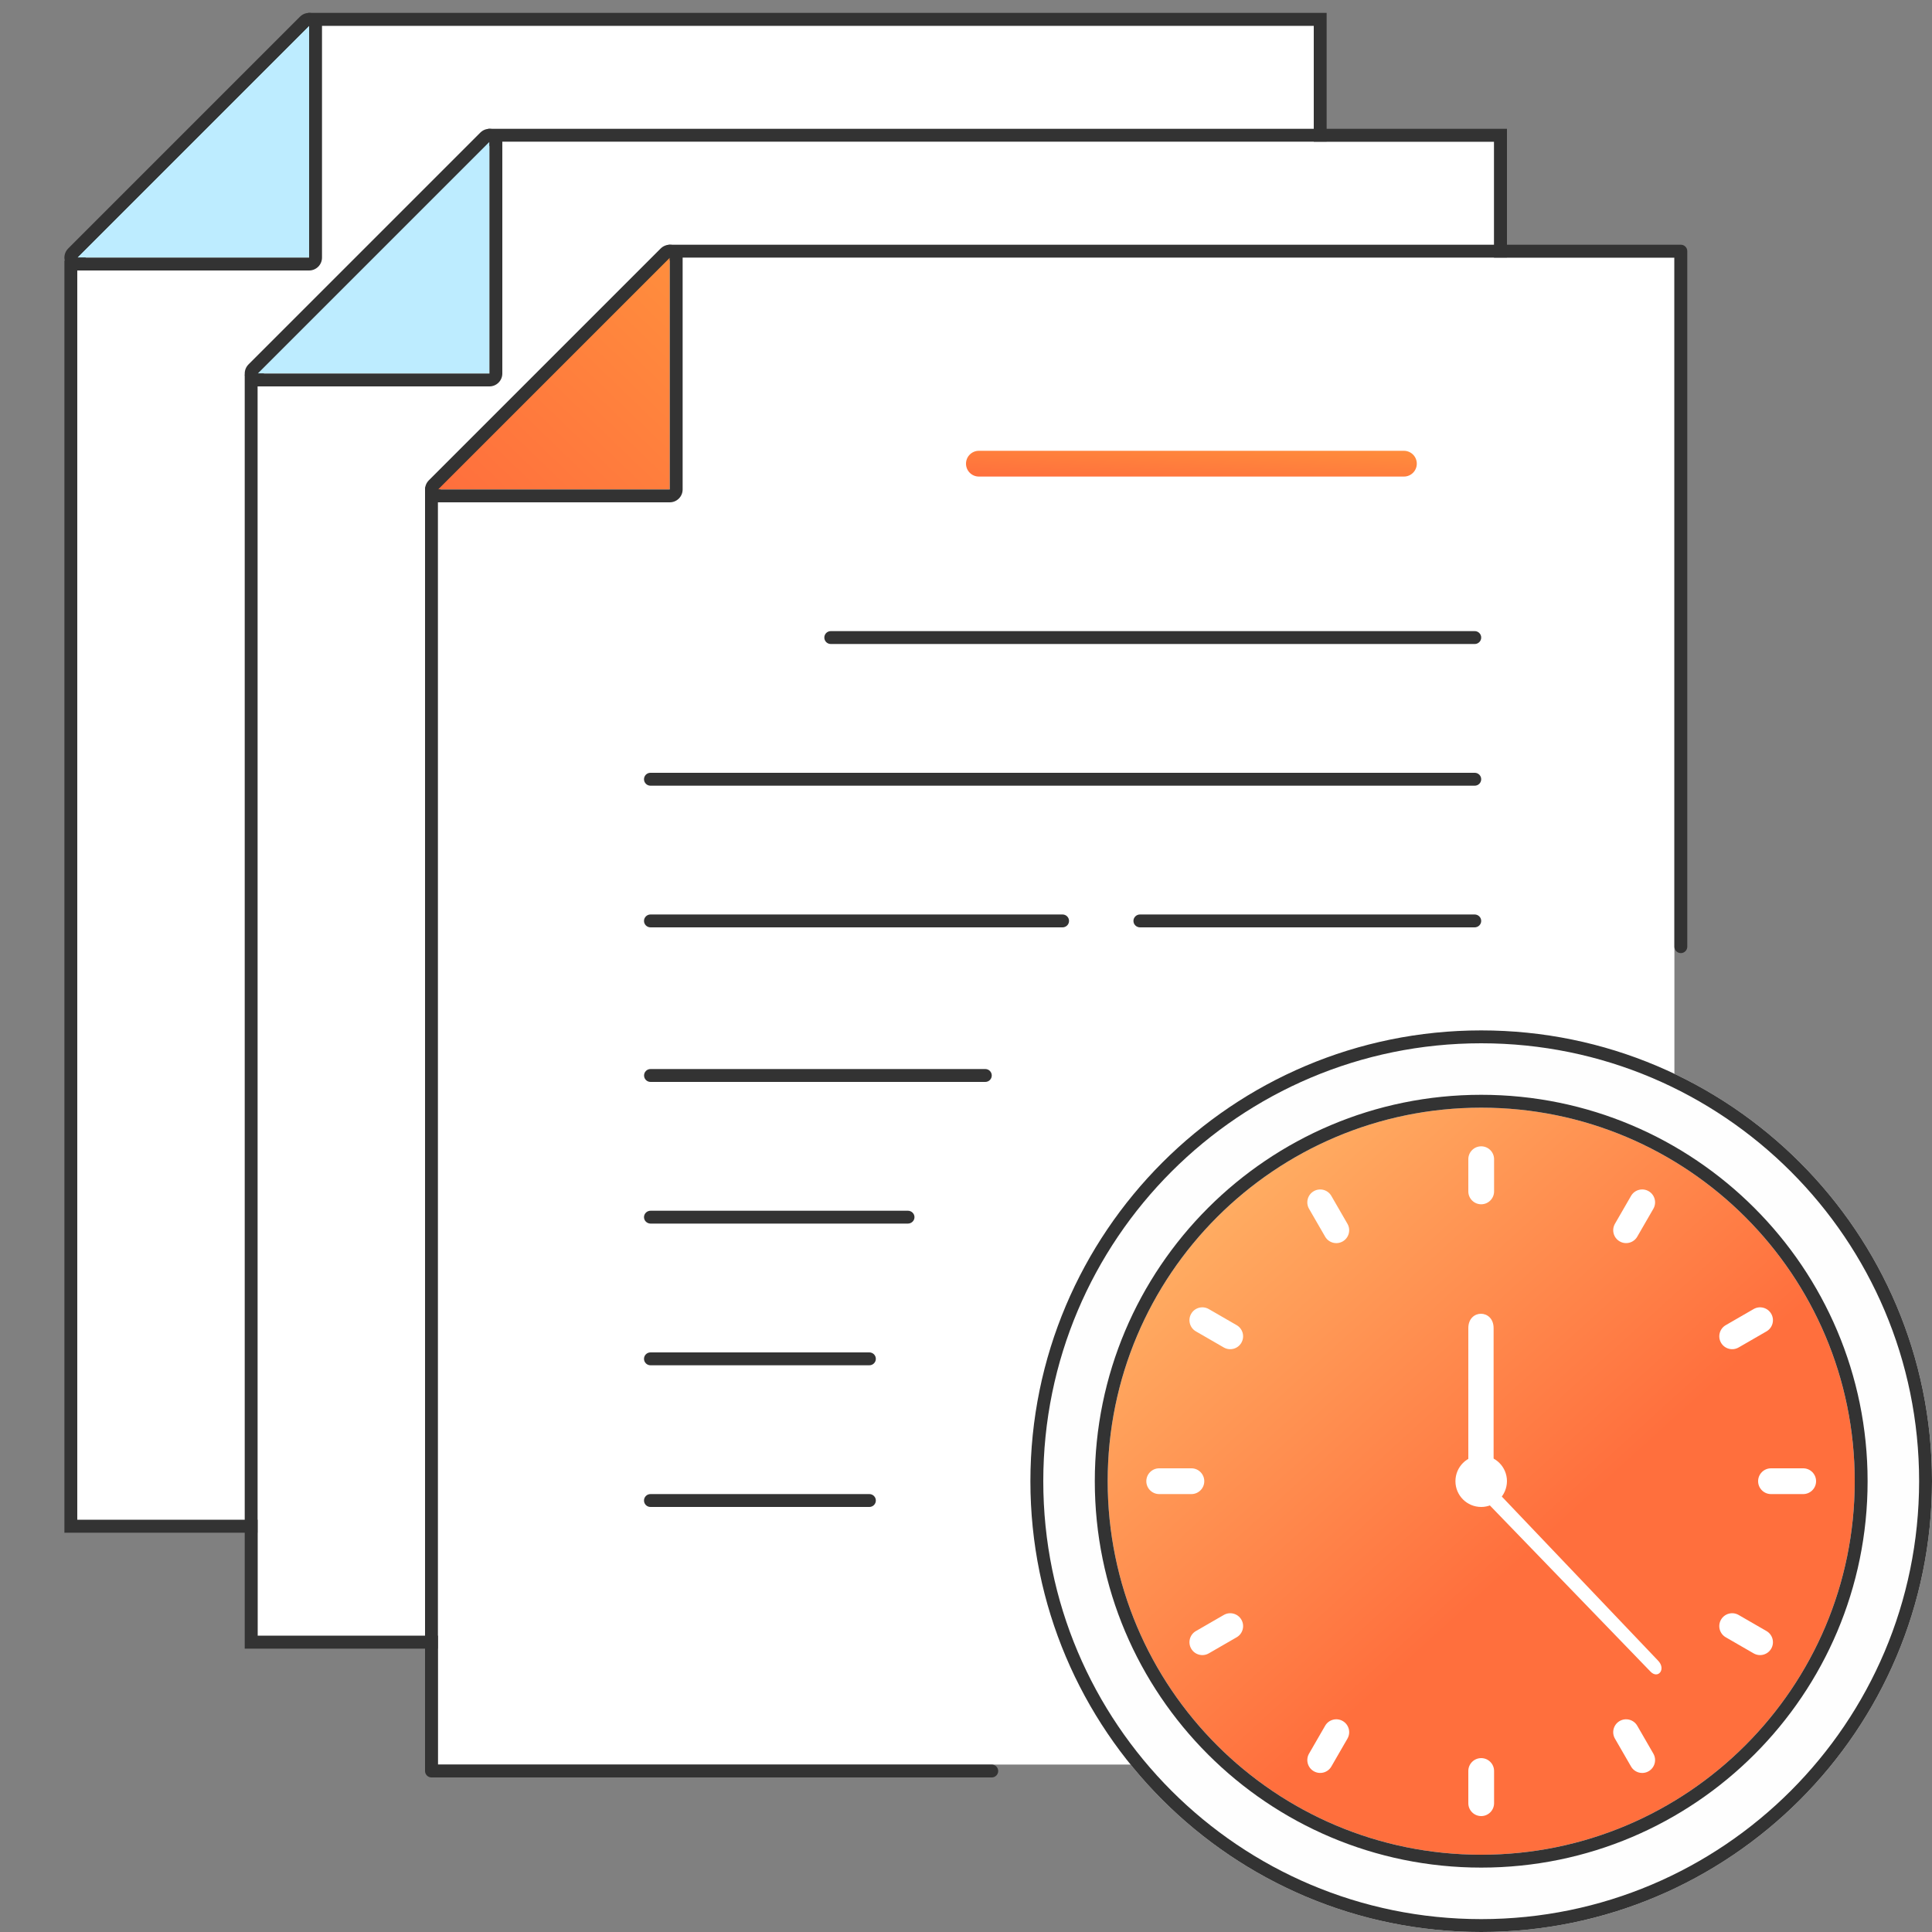<svg width="150" height="150" viewBox="0 0 150 150" fill="none" xmlns="http://www.w3.org/2000/svg">
<rect x="0" y="0" width="150" height="150" fill="#808080" stroke="none"/>
<path fill-rule="evenodd" clip-rule="evenodd" d="M102 2H24.375L6 20.668V118H102V2Z" fill="white"/>
<path fill-rule="evenodd" clip-rule="evenodd" d="M103 1H23.956L5 20.259V119H103V1ZM102 2V118H6V20.668L24.375 2H102Z" fill="#333333"/>
<path fill-rule="evenodd" clip-rule="evenodd" d="M24 2L6 20H24V2Z" fill="#BDECFF"/>
<path fill-rule="evenodd" clip-rule="evenodd" d="M24.383 1.076C24.009 0.921 23.579 1.007 23.293 1.293L5.293 19.293C5.007 19.579 4.921 20.009 5.076 20.383C5.231 20.756 5.596 21 6 21H24C24.552 21 25 20.552 25 20V2C25 1.596 24.756 1.231 24.383 1.076ZM24 2V20H6L24 2Z" fill="#333333"/>
<path fill-rule="evenodd" clip-rule="evenodd" d="M116 11H38.344L20 29.5V127H116V11Z" fill="white"/>
<path fill-rule="evenodd" clip-rule="evenodd" d="M117 10H37.927L19 29.088V128H117V10ZM116 11V127H20V29.5L38.344 11H116Z" fill="#333333"/>
<path fill-rule="evenodd" clip-rule="evenodd" d="M38 11L20 29H38V11Z" fill="#BDECFF"/>
<path fill-rule="evenodd" clip-rule="evenodd" d="M38.383 10.076C38.009 9.921 37.579 10.007 37.293 10.293L19.293 28.293C19.007 28.579 18.921 29.009 19.076 29.383C19.231 29.756 19.596 30 20 30H38C38.552 30 39 29.552 39 29V11C39 10.596 38.756 10.231 38.383 10.076ZM38 11V29H20L38 11Z" fill="#333333"/>
<path fill-rule="evenodd" clip-rule="evenodd" d="M130 20H52.894L34 38.668V137H130V20Z" fill="white"/>
<path fill-rule="evenodd" clip-rule="evenodd" d="M131 19.5C131 19.224 130.776 19 130.5 19H52C51.867 19 51.74 19.053 51.646 19.146L33.146 37.646C33.053 37.74 33 37.867 33 38V137.5C33 137.776 33.224 138 33.5 138H77C77.276 138 77.5 137.776 77.5 137.5C77.5 137.224 77.276 137 77 137H34V38.207L52.207 20H130V73.5C130 73.776 130.224 74 130.5 74C130.776 74 131 73.776 131 73.5V19.5Z" fill="#333333"/>
<path fill-rule="evenodd" clip-rule="evenodd" d="M52 20L34 38H52V20Z" fill="url(#paint0_linear_125_8826)"/>
<path fill-rule="evenodd" clip-rule="evenodd" d="M52.383 19.076C52.009 18.921 51.579 19.007 51.293 19.293L33.293 37.293C33.007 37.579 32.921 38.009 33.076 38.383C33.231 38.756 33.596 39 34 39H52C52.552 39 53 38.552 53 38V20C53 19.596 52.756 19.231 52.383 19.076ZM52 20V38H34L52 20Z" fill="#333333"/>
<path fill-rule="evenodd" clip-rule="evenodd" d="M83 71.5C83 71.224 82.773 71 82.494 71H50.506C50.227 71 50 71.224 50 71.5C50 71.776 50.227 72 50.506 72H82.494C82.773 72 83 71.776 83 71.5Z" fill="#333333"/>
<path fill-rule="evenodd" clip-rule="evenodd" d="M68 105.5C68 105.224 67.774 105 67.495 105H50.505C50.226 105 50 105.224 50 105.5C50 105.776 50.226 106 50.505 106H67.495C67.774 106 68 105.776 68 105.5Z" fill="#333333"/>
<path fill-rule="evenodd" clip-rule="evenodd" d="M115 49.5C115 49.224 114.776 49 114.5 49H64.5C64.224 49 64 49.224 64 49.5C64 49.776 64.224 50 64.5 50H114.5C114.776 50 115 49.776 115 49.5Z" fill="#333333"/>
<path fill-rule="evenodd" clip-rule="evenodd" d="M77 83.5C77 83.224 76.776 83 76.5 83H50.505C50.229 83 50.005 83.224 50.005 83.5C50.005 83.776 50.229 84 50.505 84H76.5C76.776 84 77 83.776 77 83.5Z" fill="#333333"/>
<path fill-rule="evenodd" clip-rule="evenodd" d="M115 60.5C115 60.224 114.776 60 114.501 60H50.499C50.224 60 50 60.224 50 60.5C50 60.776 50.224 61 50.499 61H114.501C114.776 61 115 60.776 115 60.5Z" fill="#333333"/>
<path fill-rule="evenodd" clip-rule="evenodd" d="M71 94.5C71 94.224 70.769 94 70.484 94H50.516C50.231 94 50 94.224 50 94.5C50 94.776 50.231 95 50.516 95H70.484C70.769 95 71 94.776 71 94.5Z" fill="#333333"/>
<path fill-rule="evenodd" clip-rule="evenodd" d="M68 116.5C68 116.224 67.775 116 67.499 116H50.501C50.224 116 50 116.224 50 116.5C50 116.776 50.224 117 50.501 117H67.499C67.775 117 68 116.776 68 116.5Z" fill="#333333"/>
<path fill-rule="evenodd" clip-rule="evenodd" d="M115 71.5C115 71.224 114.772 71 114.49 71H88.51C88.228 71 88 71.224 88 71.5C88 71.776 88.228 72 88.51 72H114.49C114.772 72 115 71.776 115 71.5Z" fill="#333333"/>
<path d="M114.087 105.5H88.627" stroke="#333333" stroke-linecap="round"/>
<path fill-rule="evenodd" clip-rule="evenodd" d="M110 36C110 35.448 109.552 35 109 35H76C75.448 35 75 35.448 75 36C75 36.552 75.448 37 76 37H109C109.552 37 110 36.552 110 36Z" fill="url(#paint1_linear_125_8826)"/>
<path fill-rule="evenodd" clip-rule="evenodd" d="M115 150C95.672 150 80 134.328 80 115C80 95.672 95.672 80 115 80C134.328 80 150 95.672 150 115C149.99 134.328 134.318 150 115 150Z" fill="#FEFEFE"/>
<path fill-rule="evenodd" clip-rule="evenodd" d="M81 115C81 133.776 96.224 149 115 149C133.766 149 148.99 133.776 149 114.999C149 96.224 133.776 81 115 81C96.224 81 81 96.224 81 115ZM150 115C150 95.672 134.328 80 115 80C95.672 80 80 95.672 80 115C80 134.328 95.672 150 115 150C134.318 150 149.99 134.328 150 115Z" fill="#333333"/>
<path fill-rule="evenodd" clip-rule="evenodd" d="M115 144C98.985 144 86 131.015 86 115C86 98.985 98.985 86 115 86C131.015 86 144 98.985 144 115C144 131.015 131.015 144 115 144Z" fill="url(#paint2_linear_125_8826)"/>
<path fill-rule="evenodd" clip-rule="evenodd" d="M115 145C98.433 145 85 131.567 85 115C85 98.433 98.433 85 115 85C131.567 85 145 98.433 145 115C145 131.567 131.567 145 115 145ZM86 115C86 131.015 98.985 144 115 144C131.015 144 144 131.015 144 115C144 98.985 131.015 86 115 86C98.985 86 86 98.985 86 115Z" fill="#333333"/>
<path fill-rule="evenodd" clip-rule="evenodd" d="M115 117C113.893 117 113 116.107 113 115C113 113.893 113.893 113 115 113C116.107 113 117 113.893 117 115C116.99 116.107 116.096 117 115 117Z" fill="white"/>
<path fill-rule="evenodd" clip-rule="evenodd" d="M115.963 103.117V115.523L128.724 128.923C129.387 129.593 128.724 130.411 128.126 129.764L114 115.151V103.117C114 101.628 115.963 101.628 115.963 103.117Z" fill="white"/>
<path fill-rule="evenodd" clip-rule="evenodd" d="M115 89C115.552 89 116 89.448 116 90V92.5C116 93.052 115.552 93.5 115 93.5C114.448 93.5 114 93.052 114 92.5V90C114 89.448 114.448 89 115 89ZM115 136.5C115.552 136.5 116 136.948 116 137.5V140C116 140.552 115.552 141 115 141C114.448 141 114 140.552 114 140V137.5C114 136.948 114.448 136.5 115 136.5ZM141 115C141 115.552 140.552 116 140 116H137.5C136.948 116 136.5 115.552 136.5 115C136.5 114.448 136.948 114 137.5 114H140C140.552 114 141 114.448 141 115ZM93.5 115C93.5 115.552 93.052 116 92.5 116H90C89.448 116 89 115.552 89 115C89 114.448 89.448 114 90 114H92.5C93.052 114 93.5 114.448 93.5 115ZM128.366 93.849C128.642 93.371 128.479 92.76 128 92.483C127.522 92.207 126.91 92.371 126.634 92.849L125.384 95.014C125.108 95.493 125.272 96.104 125.75 96.38C126.229 96.657 126.84 96.493 127.116 96.014L128.366 93.849ZM104.616 134.986C104.892 134.507 104.729 133.896 104.25 133.62C103.772 133.343 103.16 133.507 102.884 133.986L101.634 136.151C101.358 136.629 101.522 137.241 102 137.517C102.479 137.793 103.09 137.629 103.366 137.151L104.616 134.986ZM137.517 128.001C137.24 128.479 136.629 128.643 136.151 128.367L133.986 127.117C133.507 126.841 133.343 126.229 133.619 125.751C133.896 125.272 134.507 125.109 134.986 125.385L137.151 126.635C137.629 126.911 137.793 127.522 137.517 128.001ZM96.38 104.251C96.104 104.729 95.493 104.893 95.014 104.617L92.849 103.367C92.371 103.091 92.207 102.479 92.483 102.001C92.759 101.522 93.371 101.359 93.849 101.635L96.014 102.885C96.493 103.161 96.656 103.772 96.38 104.251ZM137.151 103.367C137.629 103.091 137.793 102.479 137.517 102.001C137.241 101.522 136.629 101.359 136.151 101.635L133.986 102.885C133.508 103.161 133.344 103.772 133.62 104.251C133.896 104.729 134.508 104.893 134.986 104.617L137.151 103.367ZM96.015 127.117C96.493 126.841 96.657 126.229 96.381 125.751C96.105 125.272 95.493 125.109 95.015 125.385L92.85 126.635C92.371 126.911 92.208 127.522 92.484 128.001C92.76 128.479 93.371 128.643 93.85 128.367L96.015 127.117ZM128 137.518C127.521 137.794 126.91 137.63 126.634 137.152L125.384 134.986C125.108 134.508 125.271 133.897 125.75 133.62C126.228 133.344 126.84 133.508 127.116 133.986L128.366 136.152C128.642 136.63 128.478 137.241 128 137.518ZM104.25 96.382C103.771 96.658 103.16 96.494 102.884 96.016L101.634 93.851C101.358 93.372 101.521 92.761 102 92.484C102.478 92.208 103.09 92.372 103.366 92.851L104.616 95.016C104.892 95.494 104.728 96.106 104.25 96.382Z" fill="white"/>
<defs>
<linearGradient id="paint0_linear_125_8826" x1="52" y1="19.297" x2="34" y2="38" gradientUnits="userSpaceOnUse">
<stop stop-color="#FF8E3D"/>
<stop offset="1" stop-color="#FF6F3D"/>
</linearGradient>
<linearGradient id="paint1_linear_125_8826" x1="110" y1="34.922" x2="109.78" y2="38.913" gradientUnits="userSpaceOnUse">
<stop stop-color="#FF8E3D"/>
<stop offset="1" stop-color="#FF6F3D"/>
</linearGradient>
<linearGradient id="paint2_linear_125_8826" x1="85.118" y1="82.084" x2="119.5" y2="119.954" gradientUnits="userSpaceOnUse">
<stop stop-color="#FFC671"/>
<stop offset="1" stop-color="#FF6F3D"/>
</linearGradient>
</defs>
</svg>
